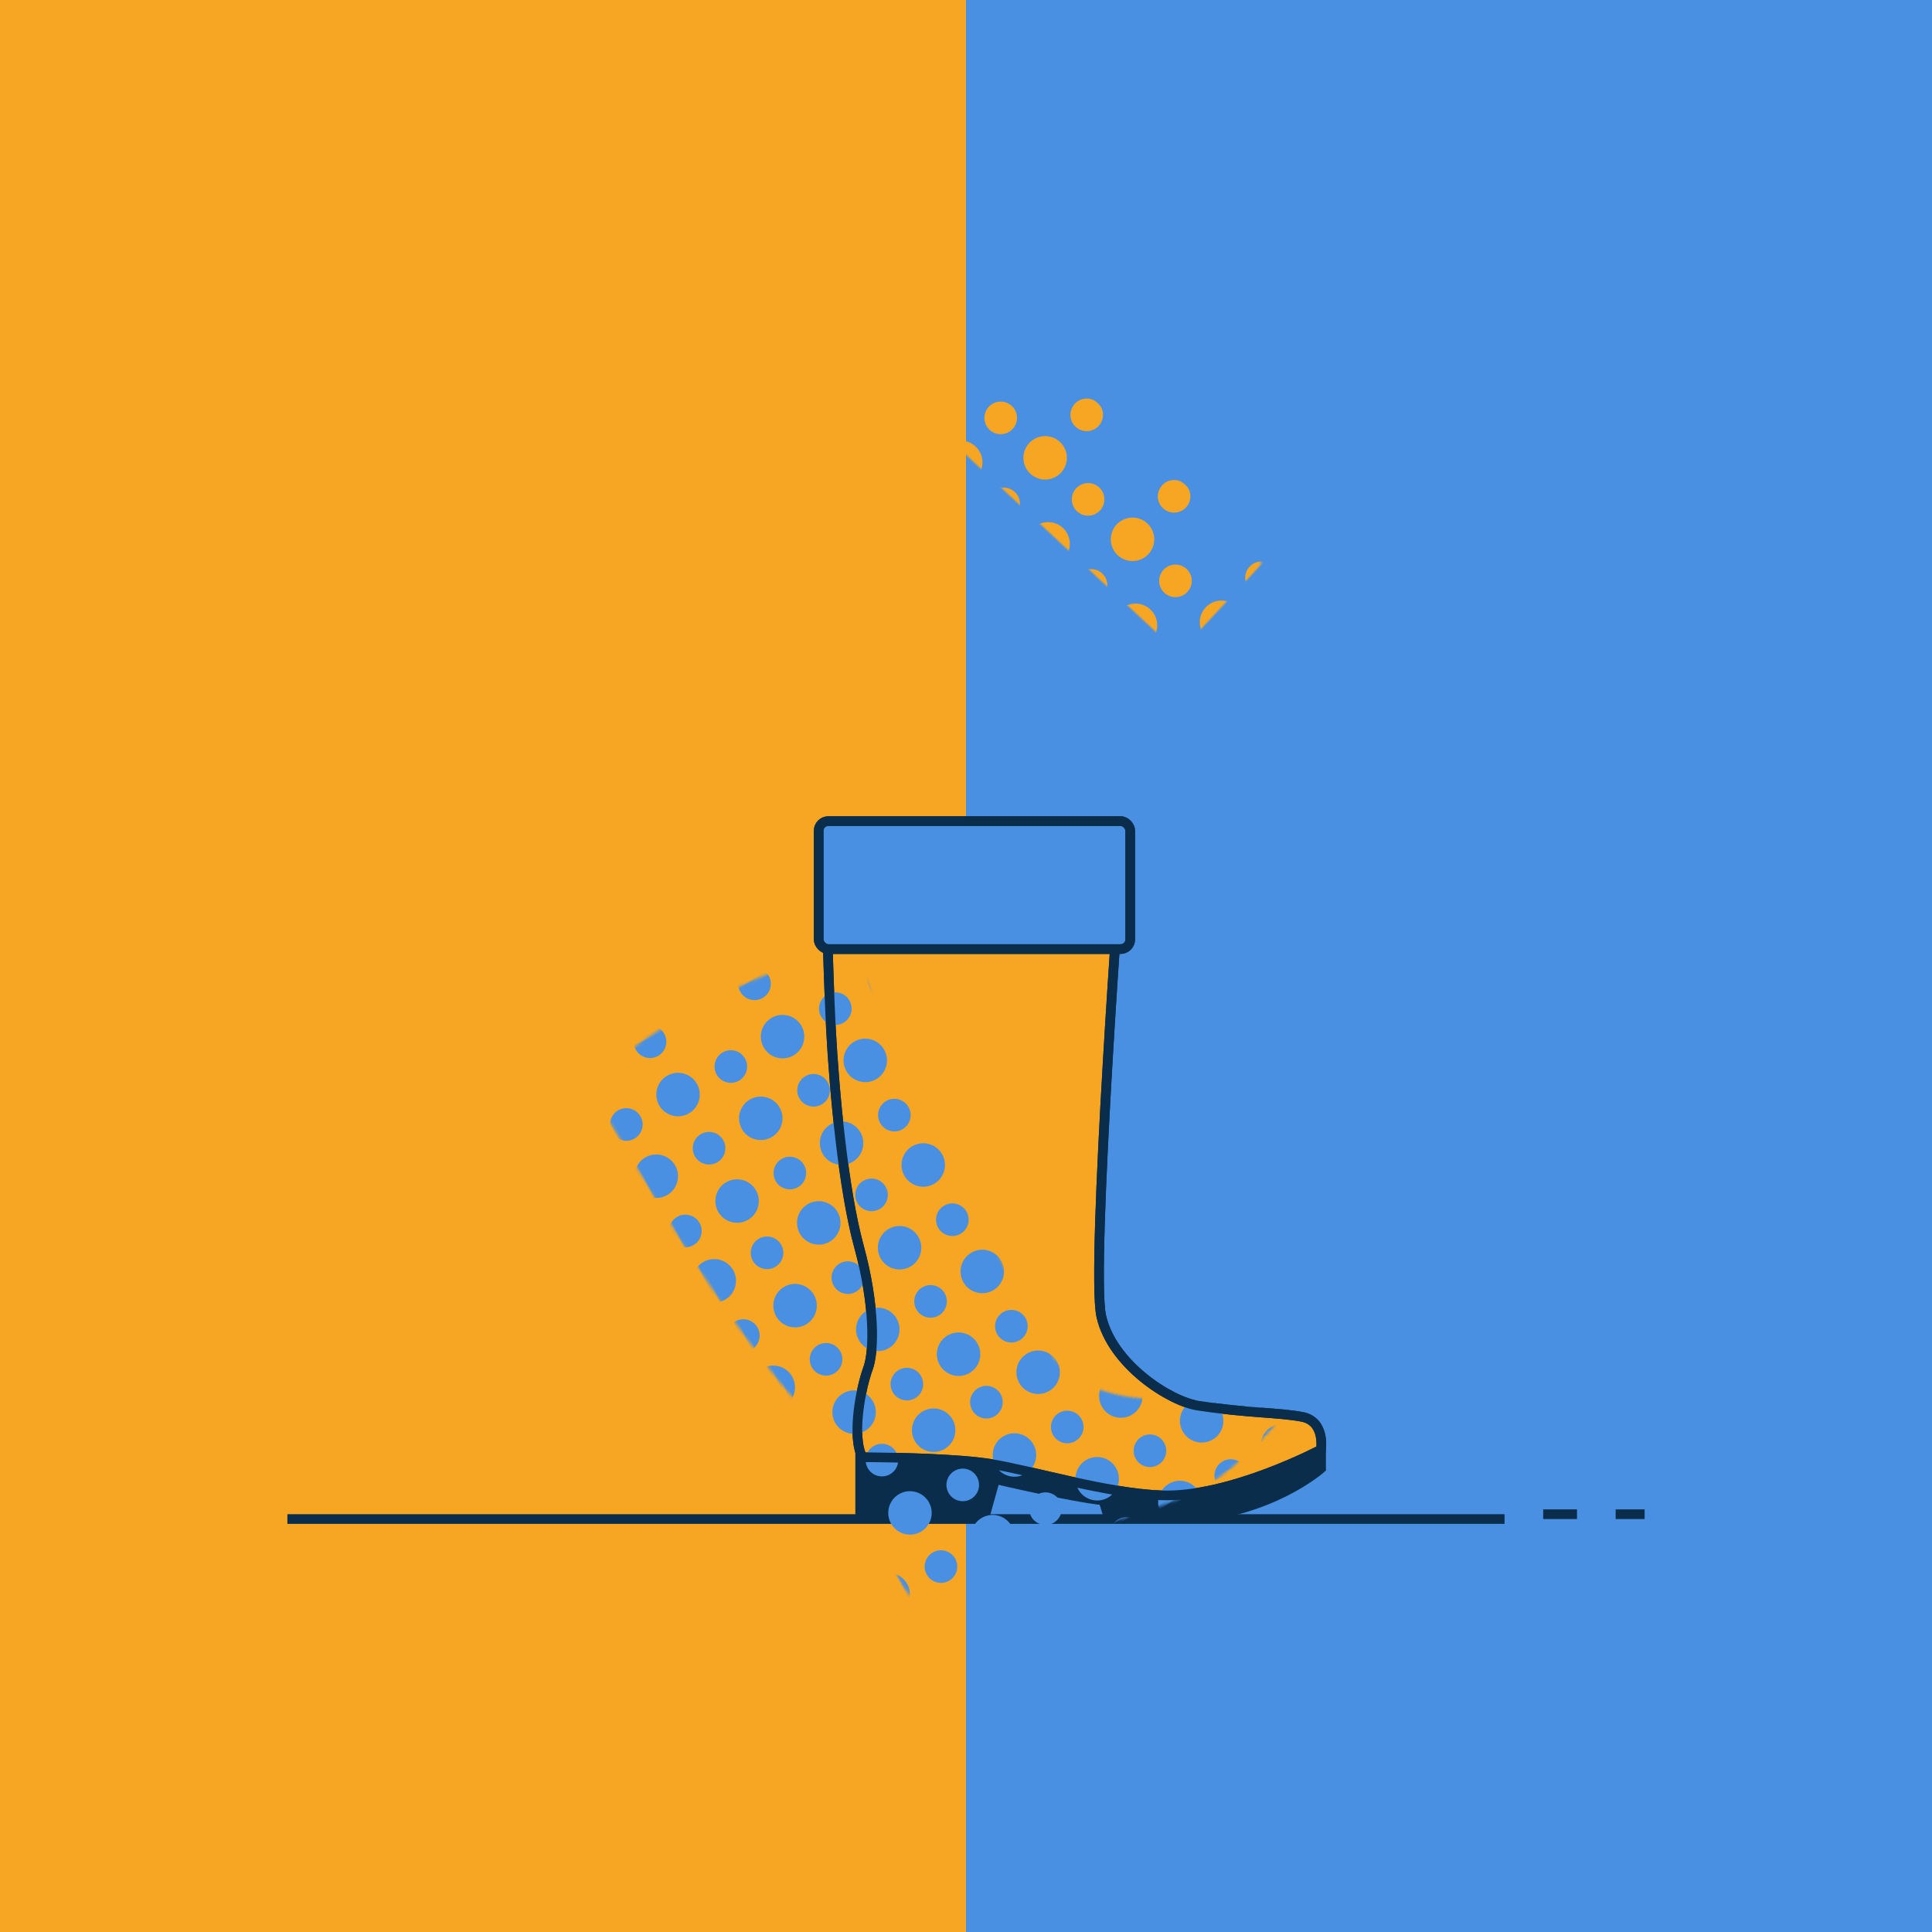 <svg xmlns="http://www.w3.org/2000/svg" width="800" height="800" viewBox="0 0 800 800" xmlns:xlink="http://www.w3.org/1999/xlink">
  <defs>
    <path id="a" d="M207.984,260.264 C207.984,260.264 209.905,248.542 200.174,246.688 C190.444,244.831 177.971,245.214 157.081,242.05 C145.4,240.279 121.397,224.879 116.996,204.922 C112.595,184.963 125.55,11.364 125.55,11.364 C125.55,11.364 53.265,-4.874 2.761,10.449 C2.761,10.449 3.692,60.114 5.085,86.107 C6.478,112.099 10.189,152.482 16.677,176.153 C23.168,199.824 23.17,219.319 20.39,226.746 C17.61,234.172 13.443,254.597 18.076,263.416 C18.076,263.416 19.674,263.416 22.334,263.439 C32.384,263.536 57.805,263.994 71.364,266.195 C88.506,268.979 119.106,278.331 141.794,279.183 C170.347,280.259 207.984,260.264 207.984,260.264 Z"/>
    <rect id="c" width="129" height="53" rx="4"/>
  </defs>
  <g fill="none" fill-rule="evenodd">
    <rect width="400" height="800" fill="#F6A623"/>
    <rect width="400" height="800" x="400" fill="#4990E2"/>
    <g stroke="#0A2D4B" stroke-width="4" transform="translate(121 625)" stroke-linecap="square">
      <path d="M0 4L500 4M520 2L530 2M550 2L558 2"/>
    </g>
    <g transform="translate(339 340)">
      <path fill="#0A2D4B" stroke="#0A2D4B" stroke-width="4" d="M141.414,279.183 C118.726,278.331 88.317,268.979 71.174,266.195 C57.616,263.994 32.289,263.536 22.238,263.439 L17.176,263.531 L17.176,288.463 C17.176,288.463 45.212,288.463 68.896,287.547 L73.095,272.463 C73.095,272.463 104.547,279.884 117.881,281.277 L119.441,286.355 C119.441,286.355 133.631,289.427 151.944,288.463 C187.159,286.607 208.04,268.037 208.04,268.037 L208.04,260.349 C198.588,266.443 169.966,280.259 141.414,279.183 Z"/>
      <mask id="b" fill="white">
        <use xlink:href="#a"/>
      </mask>
      <use fill="#F6A623" stroke="#0A2D4B" stroke-width="4" xlink:href="#a"/>
      <g fill="#4990E2" transform="rotate(-29 145.526 249.284)" mask="url(#b)">
        <ellipse cx="8.995" cy="204.371" rx="8.995" ry="9.003"/>
        <ellipse cx="33.73" cy="204.821" rx="6.746" ry="6.752"/>
        <ellipse cx="58.466" cy="204.371" rx="8.995" ry="9.003"/>
        <ellipse cx="83.201" cy="204.821" rx="6.746" ry="6.752"/>
        <ellipse cx="107.937" cy="204.371" rx="8.995" ry="9.003"/>
        <ellipse cx="132.672" cy="204.821" rx="6.746" ry="6.752"/>
        <ellipse cx="133.122" cy="229.579" rx="8.995" ry="9.003"/>
        <ellipse cx="8.545" cy="230.03" rx="6.746" ry="6.752"/>
        <ellipse cx="33.28" cy="229.579" rx="8.995" ry="9.003"/>
        <ellipse cx="58.016" cy="230.03" rx="6.746" ry="6.752"/>
        <ellipse cx="82.751" cy="229.579" rx="8.995" ry="9.003"/>
        <ellipse cx="107.487" cy="230.03" rx="6.746" ry="6.752"/>
        <ellipse cx="8.995" cy="254.788" rx="8.995" ry="9.003"/>
        <ellipse cx="33.73" cy="255.238" rx="6.746" ry="6.752"/>
        <ellipse cx="58.466" cy="254.788" rx="8.995" ry="9.003"/>
        <ellipse cx="83.201" cy="255.238" rx="6.746" ry="6.752"/>
        <ellipse cx="107.937" cy="254.788" rx="8.995" ry="9.003"/>
        <ellipse cx="132.672" cy="255.238" rx="6.746" ry="6.752"/>
        <ellipse cx="133.122" cy="279.997" rx="8.995" ry="9.003"/>
        <ellipse cx="8.545" cy="280.447" rx="6.746" ry="6.752"/>
        <ellipse cx="33.28" cy="279.997" rx="8.995" ry="9.003"/>
        <ellipse cx="58.016" cy="280.447" rx="6.746" ry="6.752"/>
        <ellipse cx="82.751" cy="279.997" rx="8.995" ry="9.003"/>
        <ellipse cx="107.487" cy="280.447" rx="6.746" ry="6.752"/>
        <ellipse cx="8.995" cy="106.237" rx="8.995" ry="9.003"/>
        <ellipse cx="33.73" cy="106.687" rx="6.746" ry="6.752"/>
        <ellipse cx="58.466" cy="106.237" rx="8.995" ry="9.003"/>
        <ellipse cx="83.201" cy="106.687" rx="6.746" ry="6.752"/>
        <ellipse cx="107.937" cy="106.237" rx="8.995" ry="9.003"/>
        <ellipse cx="132.672" cy="106.687" rx="6.746" ry="6.752"/>
        <ellipse cx="133.122" cy="131.445" rx="8.995" ry="9.003"/>
        <ellipse cx="8.545" cy="131.896" rx="6.746" ry="6.752"/>
        <ellipse cx="33.28" cy="131.445" rx="8.995" ry="9.003"/>
        <ellipse cx="58.016" cy="131.896" rx="6.746" ry="6.752"/>
        <ellipse cx="82.751" cy="131.445" rx="8.995" ry="9.003"/>
        <ellipse cx="107.487" cy="131.896" rx="6.746" ry="6.752"/>
        <ellipse cx="8.995" cy="156.654" rx="8.995" ry="9.003"/>
        <ellipse cx="33.73" cy="157.104" rx="6.746" ry="6.752"/>
        <ellipse cx="58.466" cy="156.654" rx="8.995" ry="9.003"/>
        <ellipse cx="83.201" cy="157.104" rx="6.746" ry="6.752"/>
        <ellipse cx="107.937" cy="156.654" rx="8.995" ry="9.003"/>
        <ellipse cx="132.672" cy="157.104" rx="6.746" ry="6.752"/>
        <ellipse cx="133.122" cy="181.863" rx="8.995" ry="9.003"/>
        <ellipse cx="8.545" cy="182.313" rx="6.746" ry="6.752"/>
        <ellipse cx="33.28" cy="181.863" rx="8.995" ry="9.003"/>
        <ellipse cx="58.016" cy="182.313" rx="6.746" ry="6.752"/>
        <ellipse cx="82.751" cy="181.863" rx="8.995" ry="9.003"/>
        <ellipse cx="107.487" cy="182.313" rx="6.746" ry="6.752"/>
        <ellipse cx="157.407" cy="204.371" rx="8.995" ry="9.003"/>
        <ellipse cx="182.143" cy="204.821" rx="6.746" ry="6.752"/>
        <ellipse cx="206.878" cy="204.371" rx="8.995" ry="9.003"/>
        <ellipse cx="156.958" cy="230.03" rx="6.746" ry="6.752"/>
        <ellipse cx="181.693" cy="229.579" rx="8.995" ry="9.003"/>
        <ellipse cx="206.429" cy="230.03" rx="6.746" ry="6.752"/>
        <ellipse cx="157.407" cy="254.788" rx="8.995" ry="9.003"/>
        <ellipse cx="182.143" cy="255.238" rx="6.746" ry="6.752"/>
        <ellipse cx="206.878" cy="254.788" rx="8.995" ry="9.003"/>
        <ellipse cx="156.958" cy="280.447" rx="6.746" ry="6.752"/>
        <ellipse cx="181.693" cy="279.997" rx="8.995" ry="9.003"/>
        <ellipse cx="206.429" cy="280.447" rx="6.746" ry="6.752"/>
        <ellipse cx="157.407" cy="106.237" rx="8.995" ry="9.003"/>
        <ellipse cx="182.143" cy="106.687" rx="6.746" ry="6.752"/>
        <ellipse cx="206.878" cy="106.237" rx="8.995" ry="9.003"/>
        <ellipse cx="156.958" cy="131.896" rx="6.746" ry="6.752"/>
        <ellipse cx="181.693" cy="131.445" rx="8.995" ry="9.003"/>
        <ellipse cx="206.429" cy="131.896" rx="6.746" ry="6.752"/>
        <ellipse cx="157.407" cy="156.654" rx="8.995" ry="9.003"/>
        <ellipse cx="182.143" cy="157.104" rx="6.746" ry="6.752"/>
        <ellipse cx="206.878" cy="156.654" rx="8.995" ry="9.003"/>
        <ellipse cx="156.958" cy="182.313" rx="6.746" ry="6.752"/>
        <ellipse cx="181.693" cy="181.863" rx="8.995" ry="9.003"/>
        <ellipse cx="206.429" cy="182.313" rx="6.746" ry="6.752"/>
        <ellipse cx="231.614" cy="204.821" rx="6.746" ry="6.752"/>
        <ellipse cx="232.063" cy="229.579" rx="8.995" ry="9.003"/>
        <ellipse cx="231.614" cy="255.238" rx="6.746" ry="6.752"/>
        <ellipse cx="232.063" cy="279.997" rx="8.995" ry="9.003"/>
        <ellipse cx="231.614" cy="106.687" rx="6.746" ry="6.752"/>
        <ellipse cx="232.063" cy="131.445" rx="8.995" ry="9.003"/>
        <ellipse cx="231.614" cy="157.104" rx="6.746" ry="6.752"/>
        <ellipse cx="232.063" cy="181.863" rx="8.995" ry="9.003"/>
        <ellipse cx="256.349" cy="204.371" rx="8.995" ry="9.003"/>
        <ellipse cx="281.085" cy="204.821" rx="6.746" ry="6.752"/>
        <ellipse cx="305.82" cy="204.371" rx="8.995" ry="9.003"/>
        <ellipse cx="255.899" cy="230.03" rx="6.746" ry="6.752"/>
        <ellipse cx="280.635" cy="229.579" rx="8.995" ry="9.003"/>
        <ellipse cx="305.37" cy="230.03" rx="6.746" ry="6.752"/>
        <ellipse cx="256.349" cy="254.788" rx="8.995" ry="9.003"/>
        <ellipse cx="281.085" cy="255.238" rx="6.746" ry="6.752"/>
        <ellipse cx="305.82" cy="254.788" rx="8.995" ry="9.003"/>
        <ellipse cx="255.899" cy="280.447" rx="6.746" ry="6.752"/>
        <ellipse cx="280.635" cy="279.997" rx="8.995" ry="9.003"/>
        <ellipse cx="305.37" cy="280.447" rx="6.746" ry="6.752"/>
        <ellipse cx="256.349" cy="106.237" rx="8.995" ry="9.003"/>
        <ellipse cx="281.085" cy="106.687" rx="6.746" ry="6.752"/>
        <ellipse cx="305.82" cy="106.237" rx="8.995" ry="9.003"/>
        <ellipse cx="255.899" cy="131.896" rx="6.746" ry="6.752"/>
        <ellipse cx="280.635" cy="131.445" rx="8.995" ry="9.003"/>
        <ellipse cx="305.37" cy="131.896" rx="6.746" ry="6.752"/>
        <ellipse cx="256.349" cy="156.654" rx="8.995" ry="9.003"/>
        <ellipse cx="281.085" cy="157.104" rx="6.746" ry="6.752"/>
        <ellipse cx="305.82" cy="156.654" rx="8.995" ry="9.003"/>
        <ellipse cx="255.899" cy="182.313" rx="6.746" ry="6.752"/>
        <ellipse cx="280.635" cy="181.863" rx="8.995" ry="9.003"/>
        <ellipse cx="305.37" cy="182.313" rx="6.746" ry="6.752"/>
        <ellipse cx="330.556" cy="204.821" rx="6.746" ry="6.752"/>
        <ellipse cx="331.005" cy="229.579" rx="8.995" ry="9.003"/>
        <ellipse cx="330.556" cy="255.238" rx="6.746" ry="6.752"/>
        <ellipse cx="331.005" cy="279.997" rx="8.995" ry="9.003"/>
        <ellipse cx="330.556" cy="106.687" rx="6.746" ry="6.752"/>
        <ellipse cx="331.005" cy="131.445" rx="8.995" ry="9.003"/>
        <ellipse cx="330.556" cy="157.104" rx="6.746" ry="6.752"/>
        <ellipse cx="331.005" cy="181.863" rx="8.995" ry="9.003"/>
        <ellipse cx="133.122" cy="31.511" rx="8.995" ry="9.003"/>
        <ellipse cx="8.545" cy="31.961" rx="6.746" ry="6.752"/>
        <ellipse cx="33.28" cy="31.511" rx="8.995" ry="9.003"/>
        <ellipse cx="58.016" cy="31.961" rx="6.746" ry="6.752"/>
        <ellipse cx="82.751" cy="31.511" rx="8.995" ry="9.003"/>
        <ellipse cx="107.487" cy="31.961" rx="6.746" ry="6.752"/>
        <ellipse cx="8.995" cy="56.72" rx="8.995" ry="9.003"/>
        <ellipse cx="33.73" cy="57.17" rx="6.746" ry="6.752"/>
        <ellipse cx="58.466" cy="56.72" rx="8.995" ry="9.003"/>
        <ellipse cx="83.201" cy="57.17" rx="6.746" ry="6.752"/>
        <ellipse cx="107.937" cy="56.72" rx="8.995" ry="9.003"/>
        <ellipse cx="132.672" cy="57.17" rx="6.746" ry="6.752"/>
        <ellipse cx="133.122" cy="81.928" rx="8.995" ry="9.003"/>
        <ellipse cx="8.545" cy="82.379" rx="6.746" ry="6.752"/>
        <ellipse cx="33.28" cy="81.928" rx="8.995" ry="9.003"/>
        <ellipse cx="58.016" cy="82.379" rx="6.746" ry="6.752"/>
        <ellipse cx="82.751" cy="81.928" rx="8.995" ry="9.003"/>
        <ellipse cx="107.487" cy="82.379" rx="6.746" ry="6.752"/>
        <ellipse cx="156.958" cy="31.961" rx="6.746" ry="6.752"/>
        <ellipse cx="181.693" cy="31.511" rx="8.995" ry="9.003"/>
        <ellipse cx="206.429" cy="31.961" rx="6.746" ry="6.752"/>
        <ellipse cx="157.407" cy="56.72" rx="8.995" ry="9.003"/>
        <ellipse cx="182.143" cy="57.17" rx="6.746" ry="6.752"/>
        <ellipse cx="206.878" cy="56.72" rx="8.995" ry="9.003"/>
        <ellipse cx="156.958" cy="82.379" rx="6.746" ry="6.752"/>
        <ellipse cx="181.693" cy="81.928" rx="8.995" ry="9.003"/>
        <ellipse cx="206.429" cy="82.379" rx="6.746" ry="6.752"/>
        <ellipse cx="232.063" cy="31.511" rx="8.995" ry="9.003"/>
        <ellipse cx="231.614" cy="57.17" rx="6.746" ry="6.752"/>
        <ellipse cx="232.063" cy="81.928" rx="8.995" ry="9.003"/>
        <ellipse cx="255.899" cy="31.961" rx="6.746" ry="6.752"/>
        <ellipse cx="280.635" cy="31.511" rx="8.995" ry="9.003"/>
        <ellipse cx="305.37" cy="31.961" rx="6.746" ry="6.752"/>
        <ellipse cx="256.349" cy="56.72" rx="8.995" ry="9.003"/>
        <ellipse cx="281.085" cy="57.17" rx="6.746" ry="6.752"/>
        <ellipse cx="305.82" cy="56.72" rx="8.995" ry="9.003"/>
        <ellipse cx="255.899" cy="82.379" rx="6.746" ry="6.752"/>
        <ellipse cx="280.635" cy="81.928" rx="8.995" ry="9.003"/>
        <ellipse cx="305.37" cy="82.379" rx="6.746" ry="6.752"/>
        <ellipse cx="331.005" cy="31.511" rx="8.995" ry="9.003"/>
        <ellipse cx="330.556" cy="57.17" rx="6.746" ry="6.752"/>
        <ellipse cx="331.005" cy="81.928" rx="8.995" ry="9.003"/>
        <ellipse cx="33.73" cy="6.752" rx="6.746" ry="6.752"/>
        <ellipse cx="83.201" cy="6.752" rx="6.746" ry="6.752"/>
        <ellipse cx="132.672" cy="6.752" rx="6.746" ry="6.752"/>
        <ellipse cx="182.143" cy="6.752" rx="6.746" ry="6.752"/>
        <ellipse cx="231.614" cy="6.752" rx="6.746" ry="6.752"/>
        <ellipse cx="281.085" cy="6.752" rx="6.746" ry="6.752"/>
        <ellipse cx="330.556" cy="6.752" rx="6.746" ry="6.752"/>
      </g>
      <path stroke="#0A2D4B" stroke-width="4" d="M207.984,260.264 C207.984,260.264 209.905,248.542 200.174,246.688 C190.444,244.831 177.971,245.214 157.081,242.05 C145.4,240.279 121.397,224.879 116.996,204.922 C112.595,184.963 125.55,11.364 125.55,11.364 C125.55,11.364 53.265,-4.874 2.761,10.449 C2.761,10.449 3.692,60.114 5.085,86.107 C6.478,112.099 10.189,152.482 16.677,176.153 C23.168,199.824 23.17,219.319 20.39,226.746 C17.61,234.172 13.443,254.597 18.076,263.416 C18.076,263.416 19.674,263.416 22.334,263.439 C32.384,263.536 57.805,263.994 71.364,266.195 C88.506,268.979 119.106,278.331 141.794,279.183 C170.347,280.259 207.984,260.264 207.984,260.264 Z"/>
      <mask id="d" fill="white">
        <use xlink:href="#c"/>
      </mask>
      <use fill="#4990E2" stroke="#0A2D4B" stroke-width="4" xlink:href="#c"/>
      <g fill="#F6A623" transform="rotate(43 294.6 17.133)" mask="url(#d)">
        <ellipse cx="9.172" cy="204.416" rx="8.995" ry="9.003"/>
        <ellipse cx="33.907" cy="204.867" rx="6.746" ry="6.752"/>
        <ellipse cx="58.643" cy="204.416" rx="8.995" ry="9.003"/>
        <ellipse cx="83.378" cy="204.867" rx="6.746" ry="6.752"/>
        <ellipse cx="108.114" cy="204.416" rx="8.995" ry="9.003"/>
        <ellipse cx="132.849" cy="204.867" rx="6.746" ry="6.752"/>
        <ellipse cx="133.299" cy="229.625" rx="8.995" ry="9.003"/>
        <ellipse cx="8.722" cy="230.075" rx="6.746" ry="6.752"/>
        <ellipse cx="33.458" cy="229.625" rx="8.995" ry="9.003"/>
        <ellipse cx="58.193" cy="230.075" rx="6.746" ry="6.752"/>
        <ellipse cx="82.928" cy="229.625" rx="8.995" ry="9.003"/>
        <ellipse cx="107.664" cy="230.075" rx="6.746" ry="6.752"/>
        <ellipse cx="9.172" cy="254.834" rx="8.995" ry="9.003"/>
        <ellipse cx="33.907" cy="255.284" rx="6.746" ry="6.752"/>
        <ellipse cx="58.643" cy="254.834" rx="8.995" ry="9.003"/>
        <ellipse cx="83.378" cy="255.284" rx="6.746" ry="6.752"/>
        <ellipse cx="108.114" cy="254.834" rx="8.995" ry="9.003"/>
        <ellipse cx="132.849" cy="255.284" rx="6.746" ry="6.752"/>
        <ellipse cx="133.299" cy="280.043" rx="8.995" ry="9.003"/>
        <ellipse cx="8.722" cy="280.493" rx="6.746" ry="6.752"/>
        <ellipse cx="33.458" cy="280.043" rx="8.995" ry="9.003"/>
        <ellipse cx="58.193" cy="280.493" rx="6.746" ry="6.752"/>
        <ellipse cx="82.928" cy="280.043" rx="8.995" ry="9.003"/>
        <ellipse cx="107.664" cy="280.493" rx="6.746" ry="6.752"/>
        <ellipse cx="9.172" cy="106.282" rx="8.995" ry="9.003"/>
        <ellipse cx="33.907" cy="106.733" rx="6.746" ry="6.752"/>
        <ellipse cx="58.643" cy="106.282" rx="8.995" ry="9.003"/>
        <ellipse cx="83.378" cy="106.733" rx="6.746" ry="6.752"/>
        <ellipse cx="108.114" cy="106.282" rx="8.995" ry="9.003"/>
        <ellipse cx="132.849" cy="106.733" rx="6.746" ry="6.752"/>
        <ellipse cx="133.299" cy="131.491" rx="8.995" ry="9.003"/>
        <ellipse cx="8.722" cy="131.941" rx="6.746" ry="6.752"/>
        <ellipse cx="33.458" cy="131.491" rx="8.995" ry="9.003"/>
        <ellipse cx="58.193" cy="131.941" rx="6.746" ry="6.752"/>
        <ellipse cx="82.928" cy="131.491" rx="8.995" ry="9.003"/>
        <ellipse cx="107.664" cy="131.941" rx="6.746" ry="6.752"/>
        <ellipse cx="9.172" cy="156.7" rx="8.995" ry="9.003"/>
        <ellipse cx="33.907" cy="157.15" rx="6.746" ry="6.752"/>
        <ellipse cx="58.643" cy="156.7" rx="8.995" ry="9.003"/>
        <ellipse cx="83.378" cy="157.15" rx="6.746" ry="6.752"/>
        <ellipse cx="108.114" cy="156.7" rx="8.995" ry="9.003"/>
        <ellipse cx="132.849" cy="157.15" rx="6.746" ry="6.752"/>
        <ellipse cx="133.299" cy="181.909" rx="8.995" ry="9.003"/>
        <ellipse cx="8.722" cy="182.359" rx="6.746" ry="6.752"/>
        <ellipse cx="33.458" cy="181.909" rx="8.995" ry="9.003"/>
        <ellipse cx="58.193" cy="182.359" rx="6.746" ry="6.752"/>
        <ellipse cx="82.928" cy="181.909" rx="8.995" ry="9.003"/>
        <ellipse cx="107.664" cy="182.359" rx="6.746" ry="6.752"/>
        <ellipse cx="157.585" cy="204.416" rx="8.995" ry="9.003"/>
        <ellipse cx="182.32" cy="204.867" rx="6.746" ry="6.752"/>
        <ellipse cx="207.055" cy="204.416" rx="8.995" ry="9.003"/>
        <ellipse cx="157.135" cy="230.075" rx="6.746" ry="6.752"/>
        <ellipse cx="181.87" cy="229.625" rx="8.995" ry="9.003"/>
        <ellipse cx="206.606" cy="230.075" rx="6.746" ry="6.752"/>
        <ellipse cx="157.585" cy="254.834" rx="8.995" ry="9.003"/>
        <ellipse cx="182.32" cy="255.284" rx="6.746" ry="6.752"/>
        <ellipse cx="207.055" cy="254.834" rx="8.995" ry="9.003"/>
        <ellipse cx="157.135" cy="280.493" rx="6.746" ry="6.752"/>
        <ellipse cx="181.87" cy="280.043" rx="8.995" ry="9.003"/>
        <ellipse cx="206.606" cy="280.493" rx="6.746" ry="6.752"/>
        <ellipse cx="157.585" cy="106.282" rx="8.995" ry="9.003"/>
        <ellipse cx="182.32" cy="106.733" rx="6.746" ry="6.752"/>
        <ellipse cx="207.055" cy="106.282" rx="8.995" ry="9.003"/>
        <ellipse cx="157.135" cy="131.941" rx="6.746" ry="6.752"/>
        <ellipse cx="181.87" cy="131.491" rx="8.995" ry="9.003"/>
        <ellipse cx="206.606" cy="131.941" rx="6.746" ry="6.752"/>
        <ellipse cx="157.585" cy="156.7" rx="8.995" ry="9.003"/>
        <ellipse cx="182.32" cy="157.15" rx="6.746" ry="6.752"/>
        <ellipse cx="207.055" cy="156.7" rx="8.995" ry="9.003"/>
        <ellipse cx="157.135" cy="182.359" rx="6.746" ry="6.752"/>
        <ellipse cx="181.87" cy="181.909" rx="8.995" ry="9.003"/>
        <ellipse cx="206.606" cy="182.359" rx="6.746" ry="6.752"/>
        <ellipse cx="231.791" cy="204.867" rx="6.746" ry="6.752"/>
        <ellipse cx="232.241" cy="229.625" rx="8.995" ry="9.003"/>
        <ellipse cx="231.791" cy="255.284" rx="6.746" ry="6.752"/>
        <ellipse cx="232.241" cy="280.043" rx="8.995" ry="9.003"/>
        <ellipse cx="231.791" cy="106.733" rx="6.746" ry="6.752"/>
        <ellipse cx="232.241" cy="131.491" rx="8.995" ry="9.003"/>
        <ellipse cx="231.791" cy="157.15" rx="6.746" ry="6.752"/>
        <ellipse cx="232.241" cy="181.909" rx="8.995" ry="9.003"/>
        <ellipse cx="256.526" cy="204.416" rx="8.995" ry="9.003"/>
        <ellipse cx="281.262" cy="204.867" rx="6.746" ry="6.752"/>
        <ellipse cx="305.997" cy="204.416" rx="8.995" ry="9.003"/>
        <ellipse cx="256.077" cy="230.075" rx="6.746" ry="6.752"/>
        <ellipse cx="280.812" cy="229.625" rx="8.995" ry="9.003"/>
        <ellipse cx="305.548" cy="230.075" rx="6.746" ry="6.752"/>
        <ellipse cx="256.526" cy="254.834" rx="8.995" ry="9.003"/>
        <ellipse cx="281.262" cy="255.284" rx="6.746" ry="6.752"/>
        <ellipse cx="305.997" cy="254.834" rx="8.995" ry="9.003"/>
        <ellipse cx="256.077" cy="280.493" rx="6.746" ry="6.752"/>
        <ellipse cx="280.812" cy="280.043" rx="8.995" ry="9.003"/>
        <ellipse cx="305.548" cy="280.493" rx="6.746" ry="6.752"/>
        <ellipse cx="256.526" cy="106.282" rx="8.995" ry="9.003"/>
        <ellipse cx="281.262" cy="106.733" rx="6.746" ry="6.752"/>
        <ellipse cx="305.997" cy="106.282" rx="8.995" ry="9.003"/>
        <ellipse cx="256.077" cy="131.941" rx="6.746" ry="6.752"/>
        <ellipse cx="280.812" cy="131.491" rx="8.995" ry="9.003"/>
        <ellipse cx="305.548" cy="131.941" rx="6.746" ry="6.752"/>
        <ellipse cx="256.526" cy="156.7" rx="8.995" ry="9.003"/>
        <ellipse cx="281.262" cy="157.15" rx="6.746" ry="6.752"/>
        <ellipse cx="305.997" cy="156.7" rx="8.995" ry="9.003"/>
        <ellipse cx="256.077" cy="182.359" rx="6.746" ry="6.752"/>
        <ellipse cx="280.812" cy="181.909" rx="8.995" ry="9.003"/>
        <ellipse cx="305.548" cy="182.359" rx="6.746" ry="6.752"/>
        <ellipse cx="330.733" cy="204.867" rx="6.746" ry="6.752"/>
        <ellipse cx="331.182" cy="229.625" rx="8.995" ry="9.003"/>
        <ellipse cx="330.733" cy="255.284" rx="6.746" ry="6.752"/>
        <ellipse cx="331.182" cy="280.043" rx="8.995" ry="9.003"/>
        <ellipse cx="330.733" cy="106.733" rx="6.746" ry="6.752"/>
        <ellipse cx="331.182" cy="131.491" rx="8.995" ry="9.003"/>
        <ellipse cx="330.733" cy="157.15" rx="6.746" ry="6.752"/>
        <ellipse cx="331.182" cy="181.909" rx="8.995" ry="9.003"/>
        <ellipse cx="133.299" cy="31.557" rx="8.995" ry="9.003"/>
        <ellipse cx="8.722" cy="32.007" rx="6.746" ry="6.752"/>
        <ellipse cx="33.458" cy="31.557" rx="8.995" ry="9.003"/>
        <ellipse cx="58.193" cy="32.007" rx="6.746" ry="6.752"/>
        <ellipse cx="82.928" cy="31.557" rx="8.995" ry="9.003"/>
        <ellipse cx="107.664" cy="32.007" rx="6.746" ry="6.752"/>
        <ellipse cx="9.172" cy="56.765" rx="8.995" ry="9.003"/>
        <ellipse cx="33.907" cy="57.215" rx="6.746" ry="6.752"/>
        <ellipse cx="58.643" cy="56.765" rx="8.995" ry="9.003"/>
        <ellipse cx="83.378" cy="57.215" rx="6.746" ry="6.752"/>
        <ellipse cx="108.114" cy="56.765" rx="8.995" ry="9.003"/>
        <ellipse cx="132.849" cy="57.215" rx="6.746" ry="6.752"/>
        <ellipse cx="133.299" cy="81.974" rx="8.995" ry="9.003"/>
        <ellipse cx="8.722" cy="82.424" rx="6.746" ry="6.752"/>
        <ellipse cx="33.458" cy="81.974" rx="8.995" ry="9.003"/>
        <ellipse cx="58.193" cy="82.424" rx="6.746" ry="6.752"/>
        <ellipse cx="82.928" cy="81.974" rx="8.995" ry="9.003"/>
        <ellipse cx="107.664" cy="82.424" rx="6.746" ry="6.752"/>
        <ellipse cx="157.135" cy="32.007" rx="6.746" ry="6.752"/>
        <ellipse cx="181.87" cy="31.557" rx="8.995" ry="9.003"/>
        <ellipse cx="206.606" cy="32.007" rx="6.746" ry="6.752"/>
        <ellipse cx="157.585" cy="56.765" rx="8.995" ry="9.003"/>
        <ellipse cx="182.32" cy="57.215" rx="6.746" ry="6.752"/>
        <ellipse cx="207.055" cy="56.765" rx="8.995" ry="9.003"/>
        <ellipse cx="157.135" cy="82.424" rx="6.746" ry="6.752"/>
        <ellipse cx="181.87" cy="81.974" rx="8.995" ry="9.003"/>
        <ellipse cx="206.606" cy="82.424" rx="6.746" ry="6.752"/>
        <ellipse cx="232.241" cy="31.557" rx="8.995" ry="9.003"/>
        <ellipse cx="231.791" cy="57.215" rx="6.746" ry="6.752"/>
        <ellipse cx="232.241" cy="81.974" rx="8.995" ry="9.003"/>
        <ellipse cx="256.077" cy="32.007" rx="6.746" ry="6.752"/>
        <ellipse cx="280.812" cy="31.557" rx="8.995" ry="9.003"/>
        <ellipse cx="305.548" cy="32.007" rx="6.746" ry="6.752"/>
        <ellipse cx="256.526" cy="56.765" rx="8.995" ry="9.003"/>
        <ellipse cx="281.262" cy="57.215" rx="6.746" ry="6.752"/>
        <ellipse cx="305.997" cy="56.765" rx="8.995" ry="9.003"/>
        <ellipse cx="256.077" cy="82.424" rx="6.746" ry="6.752"/>
        <ellipse cx="280.812" cy="81.974" rx="8.995" ry="9.003"/>
        <ellipse cx="305.548" cy="82.424" rx="6.746" ry="6.752"/>
        <ellipse cx="331.182" cy="31.557" rx="8.995" ry="9.003"/>
        <ellipse cx="330.733" cy="57.215" rx="6.746" ry="6.752"/>
        <ellipse cx="331.182" cy="81.974" rx="8.995" ry="9.003"/>
        <ellipse cx="33.907" cy="6.798" rx="6.746" ry="6.752"/>
        <ellipse cx="83.378" cy="6.798" rx="6.746" ry="6.752"/>
        <ellipse cx="132.849" cy="6.798" rx="6.746" ry="6.752"/>
        <ellipse cx="182.32" cy="6.798" rx="6.746" ry="6.752"/>
        <ellipse cx="231.791" cy="6.798" rx="6.746" ry="6.752"/>
        <ellipse cx="281.262" cy="6.798" rx="6.746" ry="6.752"/>
        <ellipse cx="330.733" cy="6.798" rx="6.746" ry="6.752"/>
      </g>
      <rect width="129" height="53" stroke="#0A2D4B" stroke-width="4" rx="4"/>
    </g>
  </g>
</svg>
